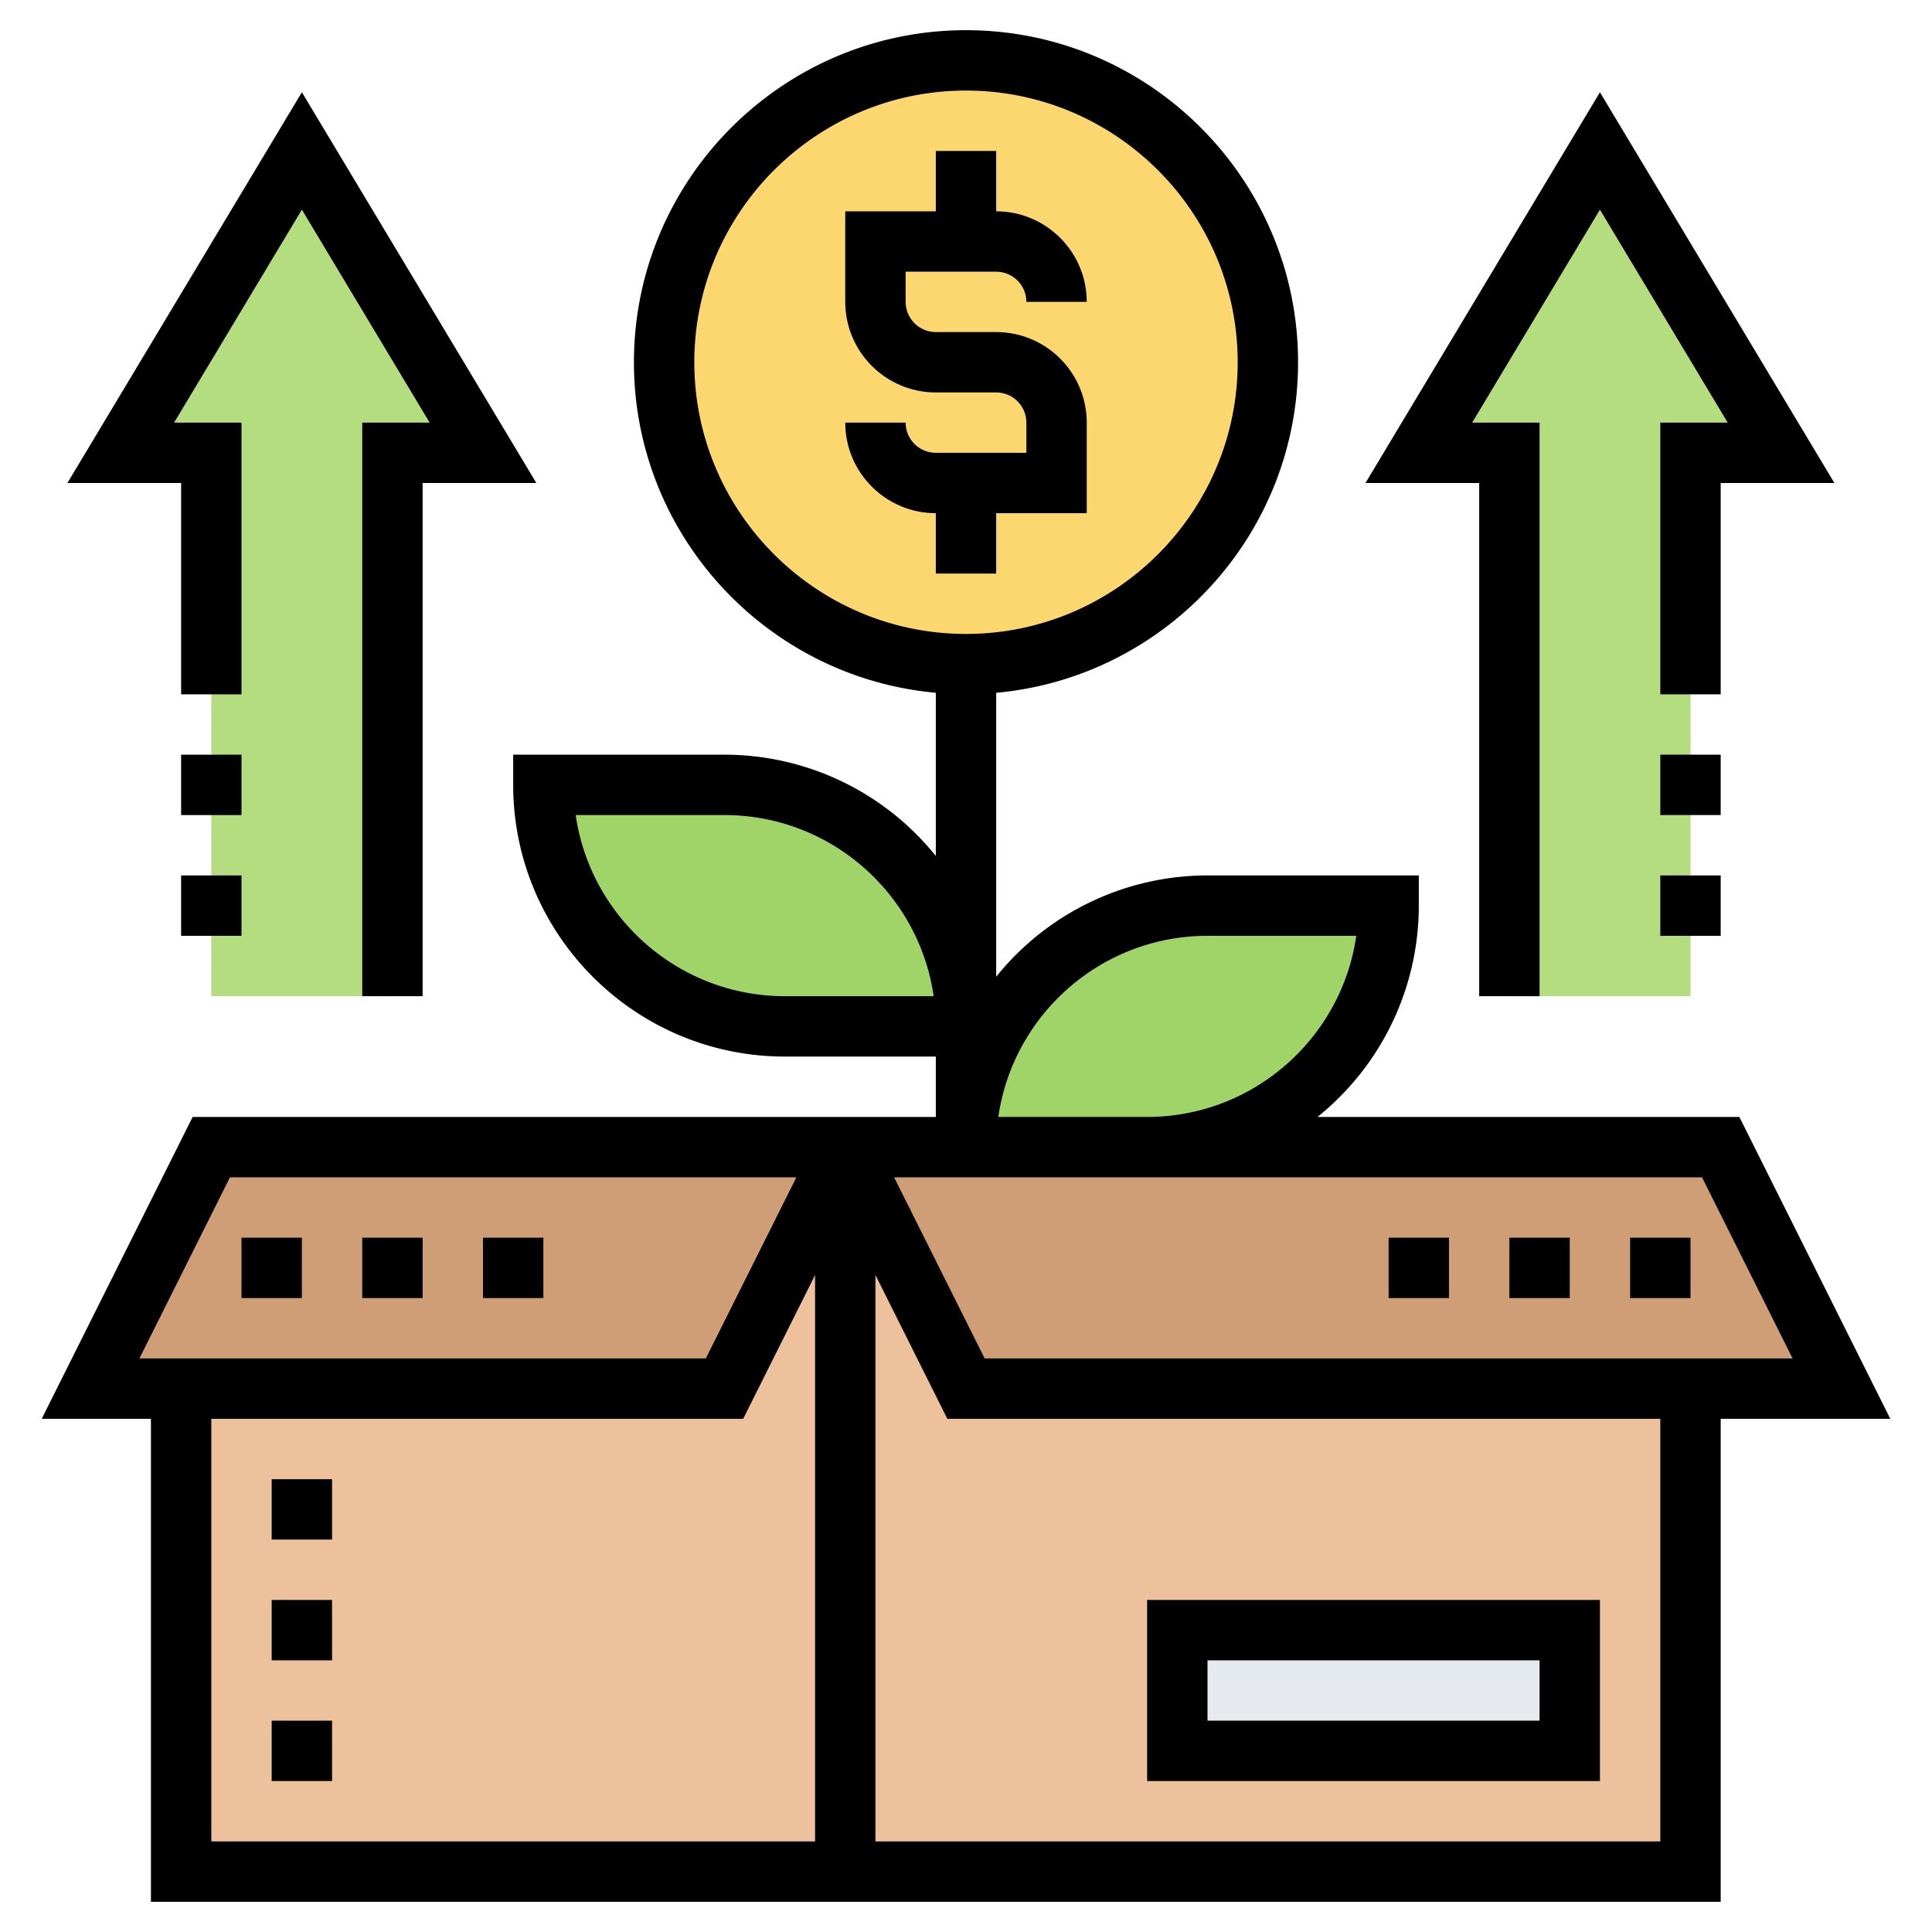 <svg id="Layer_5" height="512" viewBox="0 0 64 64" width="512" xmlns="http://www.w3.org/2000/svg"><path d="M10 5l6 10h-3v18H7V15H4zm43 0l6 10h-3v18h-6V15h-3z" fill="#b4dd7f"/><path d="M28 38v24H6V46h18zm28 8v16H28V38l4 8z" fill="#ecc19c"/><path d="M39 54h13v4H39z" fill="#e6e9ed"/><path d="M57 38l4 8H32l-4-8h10z" fill="#cf9e76"/><path d="M40 30h6c0 4.42-3.58 8-8 8h-6c0-4.42 3.58-8 8-8z" fill="#a0d468"/><circle cx="32" cy="12" fill="#fcd770" r="10"/><path d="M32 34h-6c-4.42 0-8-3.58-8-8h6c4.42 0 8 3.58 8 8z" fill="#a0d468"/><path d="M28 38l-4 8H3l4-8z" fill="#cf9e76"/><path d="M33 19v-2h3v-3c0-1.654-1.346-3-3-3h-2c-.552 0-1-.449-1-1V9h3c.552 0 1 .449 1 1h2c0-1.654-1.346-3-3-3V5h-2v2h-3v3c0 1.654 1.346 3 3 3h2c.552 0 1 .449 1 1v1h-3c-.552 0-1-.449-1-1h-2c0 1.654 1.346 3 3 3v2z"/><path d="M62.618 47l-5-10H43.644A8.983 8.983 0 0047 30v-1h-7a8.983 8.983 0 00-7 3.356V22.95c5.598-.508 10-5.222 10-10.95 0-6.065-4.935-11-11-11S21 5.935 21 12c0 5.728 4.402 10.442 10 10.949v5.406A8.985 8.985 0 0024 25h-7v1c0 4.962 4.037 9 9 9h5v2H6.382l-5 10H5v16h52V47zM26 33c-3.521 0-6.442-2.612-6.929-6H24c3.521 0 6.442 2.612 6.929 6zm14-2h4.929c-.486 3.388-3.408 6-6.929 6h-4.929c.487-3.388 3.408-6 6.929-6zM23 12c0-4.962 4.037-9 9-9s9 4.038 9 9-4.037 9-9 9-9-4.038-9-9zm8 27h25.382l3 6H32.618l-3-6zM7.618 39h18.764l-3 6H4.618zM7 47h17.618L27 42.236V61H7zm48 14H29V42.236L31.382 47H55z"/><path d="M53 53H38v6h15zm-2 4H40v-2h11zM9 53h2v2H9zm0-4h2v2H9zm0 8h2v2H9zm40-24h2V14h-2.233L53 6.944 57.233 14H55v9h2v-7h3.767L53 3.056 45.233 16H49z"/><path d="M55 25h2v2h-2zm0 4h2v2h-2zM6 23h2v-9H5.767L10 6.944 14.233 14H12v19h2V16h3.767L10 3.056 2.233 16H6z"/><path d="M6 25h2v2H6zm0 4h2v2H6zm48 12h2v2h-2zm-4 0h2v2h-2zm-4 0h2v2h-2zm-34 0h2v2h-2zm-4 0h2v2H8zm8 0h2v2h-2z"/></svg>